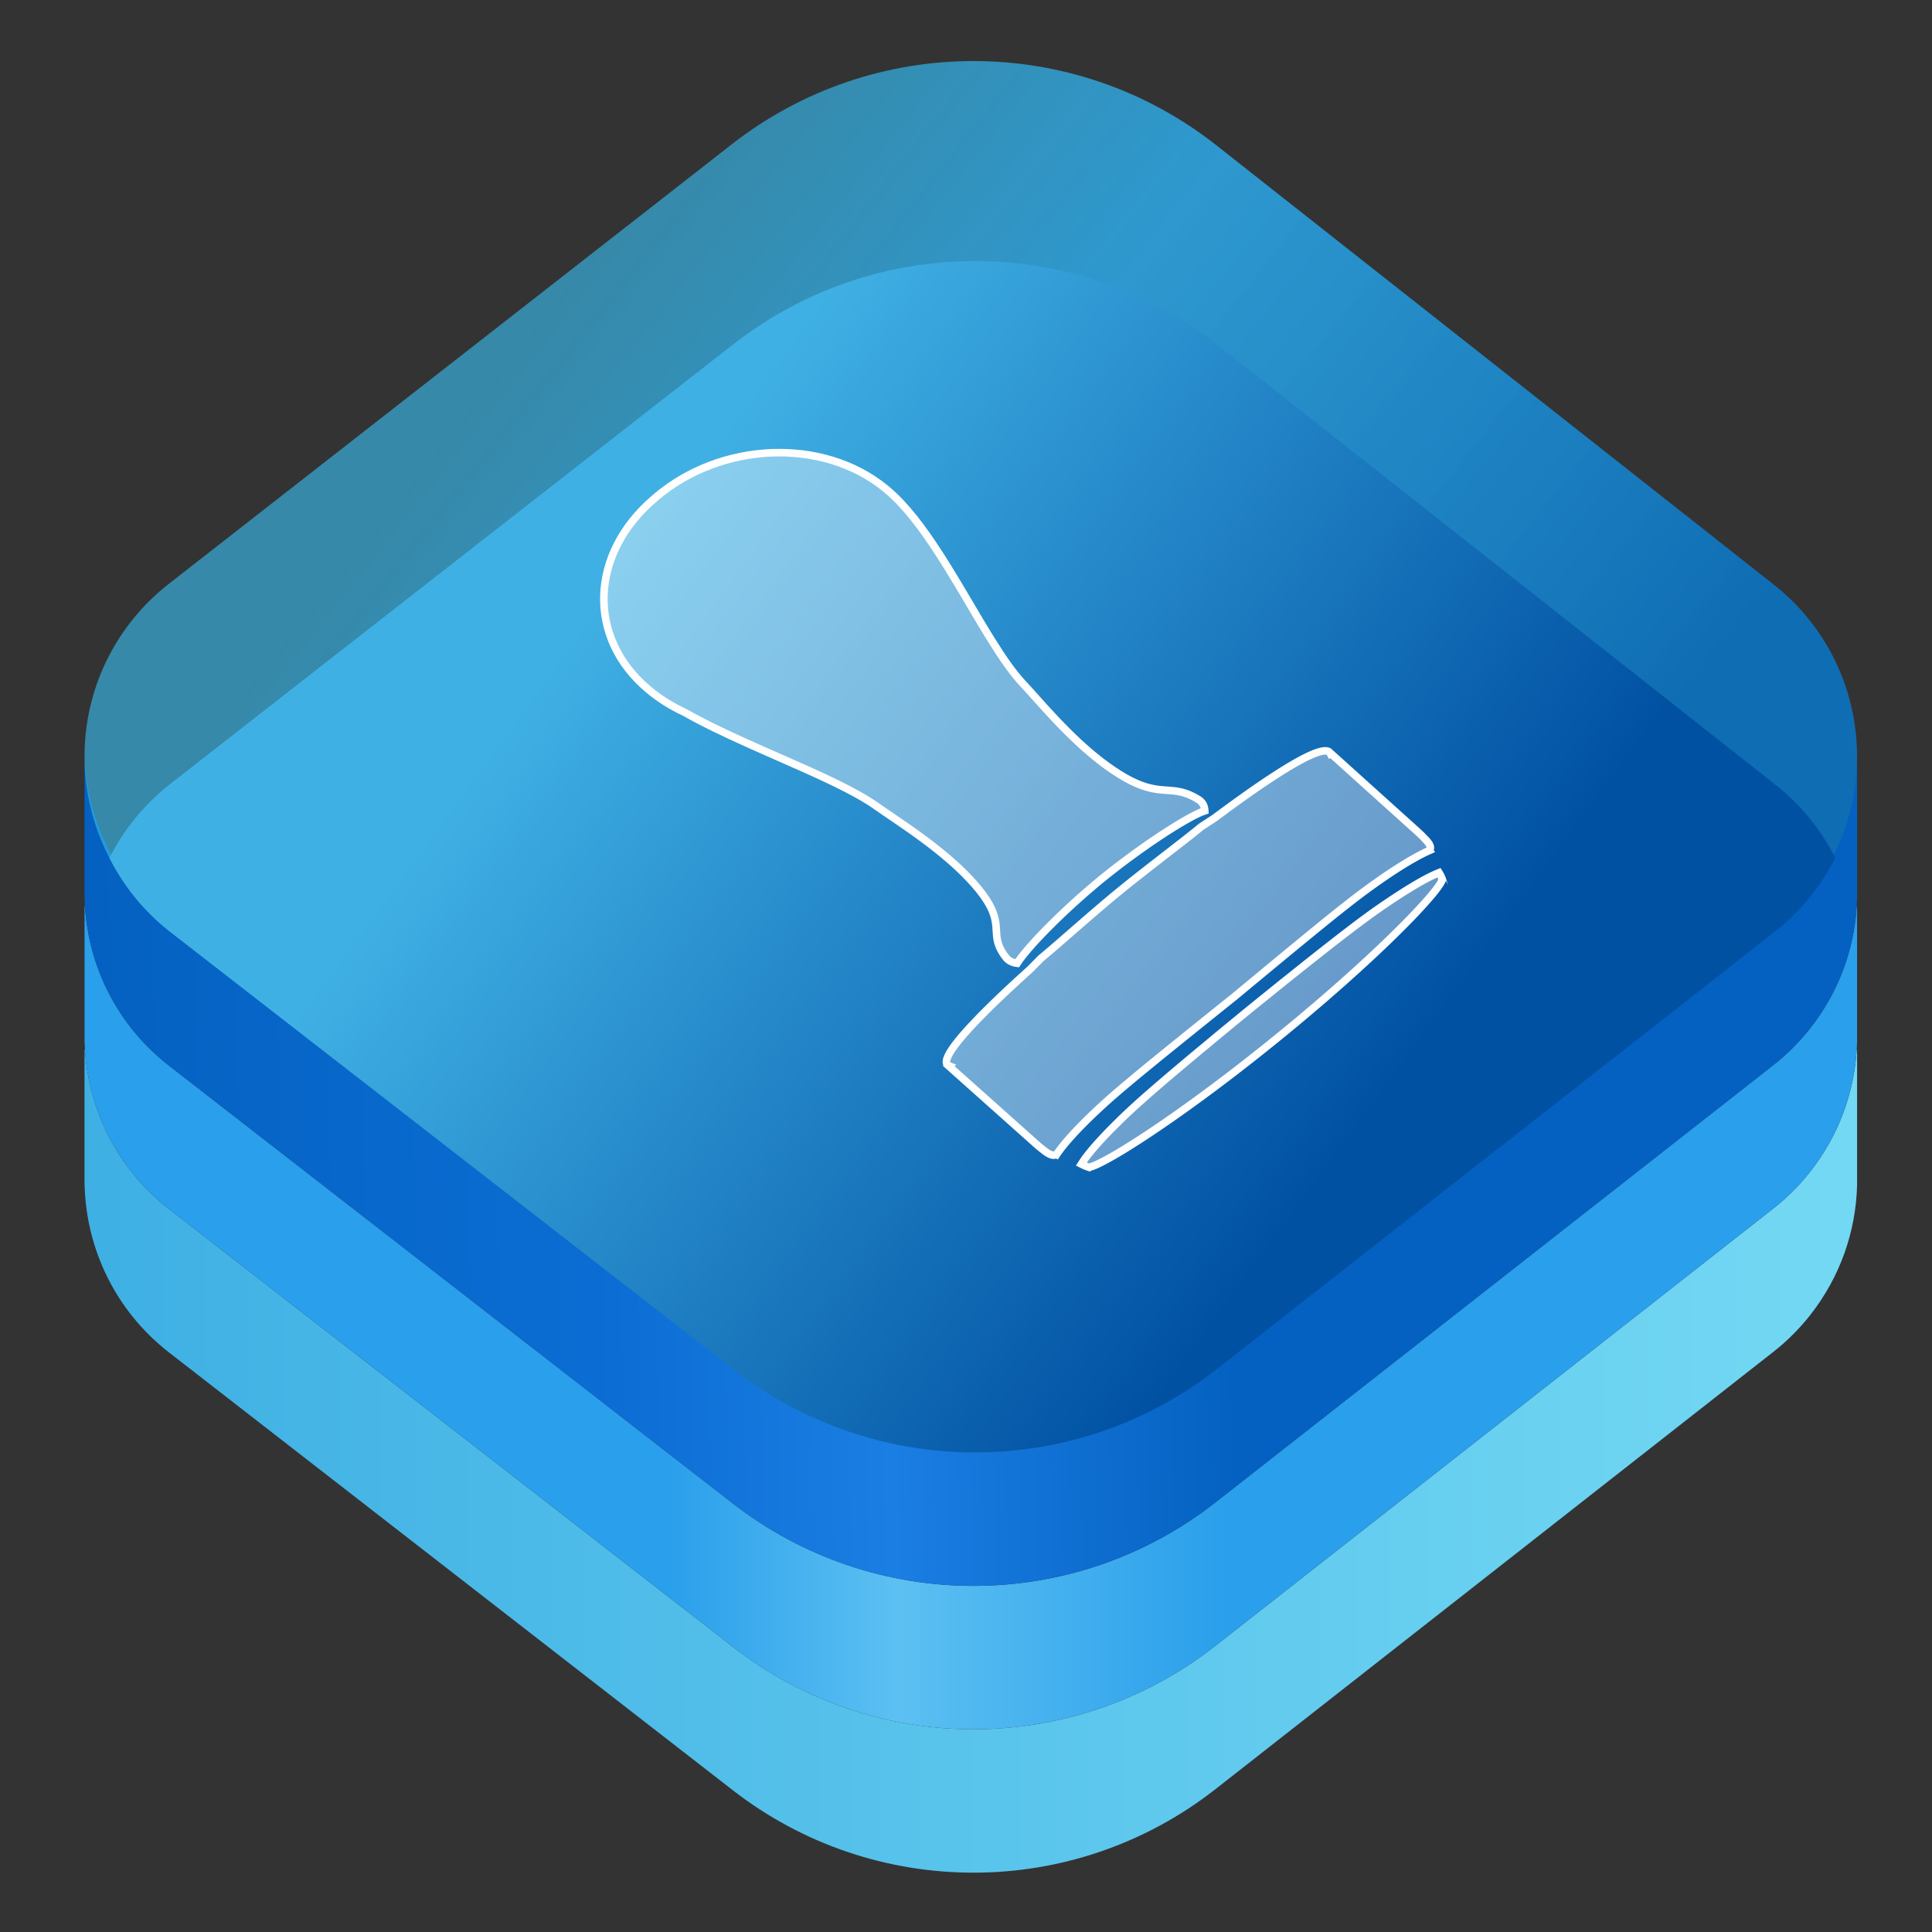 <?xml version="1.0" encoding="UTF-8"?>
<svg width="256px" height="256px" viewBox="0 0 256 256" version="1.1" xmlns="http://www.w3.org/2000/svg" xmlns:xlink="http://www.w3.org/1999/xlink">
    <rect x="0" y="0" width="256" height="256" fill="#333333" stroke="none"/>
    <title>StampKit</title>
    <defs>
        <linearGradient x1="100%" y1="100%" x2="0%" y2="100%" id="linearGradient-1">
            <stop stop-color="#73D8F3" offset="0%"></stop>
            <stop stop-color="#3FB0E4" offset="100%"></stop>
        </linearGradient>
        <linearGradient x1="100%" y1="100%" x2="0%" y2="100%" id="linearGradient-2">
            <stop stop-color="#2A9FEB" offset="0%"></stop>
            <stop stop-color="#2A9FEB" offset="35.245%"></stop>
            <stop stop-color="#5CC0F2" offset="54.2%"></stop>
            <stop stop-color="#2A9FEB" offset="67.276%"></stop>
            <stop stop-color="#2A9FEB" offset="100%"></stop>
        </linearGradient>
        <linearGradient x1="100%" y1="58.871%" x2="0%" y2="59.997%" id="linearGradient-3">
            <stop stop-color="#0461C1" offset="0%"></stop>
            <stop stop-color="#0461C1" offset="34.959%"></stop>
            <stop stop-color="#1B7EE3" offset="54.769%"></stop>
            <stop stop-color="#0B6DD3" offset="71.544%"></stop>
            <stop stop-color="#0461C1" offset="100%"></stop>
        </linearGradient>
        <linearGradient x1="18.813%" y1="30.949%" x2="75.84%" y2="67.263%" id="linearGradient-4">
            <stop stop-color="#38BEF1" stop-opacity="0.614" offset="0%"></stop>
            <stop stop-color="#2DAAEA" stop-opacity="0.85" offset="38.314%"></stop>
            <stop stop-color="#0F6DB4" offset="100%"></stop>
        </linearGradient>
        <linearGradient x1="25.014%" y1="36.017%" x2="76.856%" y2="62.863%" id="linearGradient-5">
            <stop stop-color="#3FB0E4" offset="0%"></stop>
            <stop stop-color="#0151A3" offset="100%"></stop>
        </linearGradient>
    </defs>
    <g id="StampKit" stroke="none" stroke-width="1" fill="none" fill-rule="evenodd">
        <g id="StampKit-Icon" transform="translate(-7, -6)">
            <path d="M253.072,145.092 L253.072,163.092 C252.906,169.127 250.871,175.165 246.847,180.271 C245.418,182.084 243.778,183.72 241.961,185.144 L168.066,243.065 C149.298,257.776 122.93,257.836 104.095,243.211 L29.418,185.225 C22.281,179.684 18.441,171.47 18.213,163.092 L18.2,163.092 L18.2,145.092 L18.26,145.134 C18.766,153.147 22.577,160.914 29.418,166.225 L29.418,166.225 L104.095,224.211 C122.93,238.836 149.298,238.776 168.066,224.065 L168.066,224.065 L241.961,166.144 C243.778,164.72 245.418,163.084 246.847,161.271 C250.64,156.458 252.666,150.818 253.017,145.132 L253.072,145.092 Z" id="Combined-Shape" fill="url(#linearGradient-1)"></path>
            <path d="M253.072,126.092 L253.072,144.092 C252.906,150.127 250.871,156.165 246.847,161.271 C245.418,163.084 243.778,164.72 241.961,166.144 L168.066,224.065 C149.298,238.776 122.93,238.836 104.095,224.211 L29.418,166.225 C22.281,160.684 18.441,152.47 18.213,144.092 L18.2,144.092 L18.2,126.092 L18.26,126.134 C18.766,134.147 22.577,141.914 29.418,147.225 L29.418,147.225 L104.095,205.211 C122.93,219.836 149.298,219.776 168.066,205.065 L168.066,205.065 L241.961,147.144 C243.778,145.72 245.418,144.084 246.847,142.271 C250.64,137.458 252.666,131.818 253.017,126.132 L253.072,126.092 Z" id="Combined-Shape" fill="url(#linearGradient-2)"></path>
            <path d="M253.072,107.092 L253.072,125.092 C252.906,131.127 250.871,137.165 246.847,142.271 C245.418,144.084 243.778,145.72 241.961,147.144 L168.066,205.065 C149.298,219.776 122.93,219.836 104.095,205.211 L29.418,147.225 C22.281,141.684 18.441,133.47 18.213,125.092 L18.2,125.092 L18.2,107.092 L18.26,107.134 C18.766,115.147 22.577,122.914 29.418,128.225 L29.418,128.225 L104.095,186.211 C122.93,200.836 149.298,200.776 168.066,186.065 L168.066,186.065 L241.961,128.144 C243.778,126.72 245.418,125.084 246.847,123.271 C250.64,118.458 252.666,112.818 253.017,107.132 L253.072,107.092 Z" id="Combined-Shape" fill="url(#linearGradient-3)"></path>
            <path d="M29.357,83.37 L103.985,25.103 C122.863,10.364 149.365,10.425 168.174,25.25 L242.022,83.452 C254.601,93.366 256.761,111.6 246.847,124.179 C245.418,125.992 243.778,127.628 241.961,129.052 L168.066,186.973 C149.298,201.684 122.93,201.744 104.095,187.119 L29.418,129.133 C16.768,119.311 14.475,101.092 24.298,88.442 C25.769,86.549 27.468,84.845 29.357,83.37 Z" id="Rectangle" fill="url(#linearGradient-4)"></path>
            <path d="M168.377,51.751 L242.225,109.954 C245.669,112.668 248.332,116.007 250.18,119.682 C249.32,121.387 248.278,123.032 247.05,124.589 C245.621,126.402 243.981,128.038 242.164,129.462 L168.269,187.383 C149.501,202.094 123.133,202.154 104.298,187.529 L29.621,129.543 C26.098,126.808 23.378,123.421 21.5,119.685 C22.33,118.041 23.329,116.453 24.501,114.944 C25.971,113.05 27.671,111.347 29.56,109.872 L104.188,51.605 C123.065,36.866 149.568,36.927 168.377,51.751 Z" id="Combined-Shape" fill="url(#linearGradient-5)"></path>
        </g>
        <path d="M165.071,134.568 L164.013,135.335 L163.921,135.403 C161.495,137.184 159.035,139.004 156.691,140.766 L155.692,141.515 L154.347,142.53 L153.46,143.203 L152.44,143.983 L151.47,144.73 L150.552,145.444 L149.971,145.902 L149.414,146.343 L148.626,146.977 L148.133,147.379 L147.667,147.766 L147.227,148.135 L146.815,148.488 L146.285,148.95 L145.537,149.613 L145.069,150.036 L144.624,150.444 L144.203,150.837 L143.805,151.216 L143.43,151.581 L143.077,151.931 L142.589,152.43 L142.291,152.745 L142.013,153.046 L141.757,153.334 C141.716,153.381 141.676,153.427 141.637,153.473 L141.411,153.74 L141.206,153.995 L141.02,154.236 L140.853,154.464 L140.783,154.563 L140.81,154.579 C141.091,154.745 141.372,154.884 141.665,155.001 L141.796,155.049 L141.808,155.04 C141.928,155.022 142.096,154.98 142.304,154.912 L142.591,154.813 C142.693,154.775 142.801,154.734 142.915,154.688 L143.274,154.539 L143.668,154.365 C143.737,154.334 143.807,154.302 143.878,154.268 L144.302,154.068 L144.733,153.857 L145.189,153.628 L145.669,153.38 L146.435,152.973 L147.252,152.526 L147.825,152.205 L148.725,151.693 L149.672,151.141 L150.412,150.703 L151.693,149.93 L152.576,149.387 L153.942,148.534 L154.878,147.94 L155.833,147.327 L157.298,146.372 L158.798,145.378 L160.33,144.346 L161.366,143.638 L162.413,142.916 L164,141.806 L165.605,140.666 L167.223,139.5 L168.842,138.315 L170.435,137.131 L171.479,136.345 L173.017,135.172 L174.022,134.397 L175.494,133.245 L176.452,132.486 L177.389,131.736 L178.754,130.629 L180.066,129.546 L180.91,128.839 L181.728,128.146 L182.52,127.468 L183.654,126.479 L184.651,125.592 L185.451,124.866 L186.2,124.174 L186.669,123.732 L187.328,123.1 L187.931,122.505 L188.478,121.95 L188.966,121.436 L189.272,121.102 L189.558,120.778 L189.811,120.478 C189.89,120.383 189.962,120.292 190.029,120.205 L190.212,119.96 C190.24,119.921 190.266,119.883 190.29,119.847 C190.382,119.712 190.45,119.596 190.495,119.504 L190.523,119.44 C190.527,119.43 190.53,119.424 190.533,119.425 L190.502,119.309 C190.416,119.042 190.301,118.781 190.153,118.514 L190.135,118.482 L189.956,118.544 L189.679,118.646 C189.631,118.664 189.583,118.683 189.533,118.703 L189.229,118.826 L188.905,118.964 L188.563,119.116 L188.015,119.372 L187.625,119.563 L187.004,119.878 L186.339,120.229 L185.87,120.483 L185.381,120.754 L184.871,121.043 L184.341,121.348 L183.79,121.672 L183.217,122.013 L182.317,122.558 L181.796,122.88 L181.308,123.186 L180.798,123.513 L180.265,123.859 L179.425,124.414 L178.838,124.808 L178.229,125.22 L176.951,126.096 L175.94,126.797 L174.886,127.535 L173.037,128.841 L172.479,129.237 C170.062,130.951 167.545,132.767 165.071,134.568 Z M163.316,132.639 L162.188,133.478 L160.103,134.98 L158.401,136.206 L157.108,137.139 L155.498,138.302 C155.226,138.499 154.952,138.697 154.678,138.896 L153.027,140.093 L151.397,141.281 L150.335,142.06 L149.641,142.571 L148.628,143.322 L147.975,143.809 L147.344,144.284 L146.736,144.745 L146.154,145.191 L145.602,145.619 L145.081,146.028 L144.595,146.418 L144.11,146.813 L143.645,147.196 L143.201,147.568 L142.573,148.103 L141.989,148.612 L141.448,149.094 L140.948,149.55 L140.489,149.979 L140.068,150.382 L139.685,150.759 L139.338,151.109 L139.026,151.433 L138.837,151.634 L138.579,151.913 L138.22,152.32 L137.893,152.71 L137.672,152.992 L137.577,153.121 L137.558,153.109 C137.551,153.105 137.543,153.104 137.533,153.107 L137.496,153.122 L137.412,153.158 L137.335,153.181 C137.19,153.213 136.963,153.205 136.609,153.003 C136.297,152.825 135.864,152.456 135.491,152.113 L135.189,151.831 L134.942,151.591 L123.911,140.66 L123.941,140.639 C123.877,140.609 123.823,140.573 123.778,140.529 C123.615,140.369 123.591,140.12 123.695,139.792 L123.748,139.647 C123.778,139.572 123.814,139.493 123.856,139.411 L123.947,139.242 C123.963,139.213 123.98,139.184 123.998,139.154 L124.111,138.971 L124.24,138.779 L124.383,138.578 L124.54,138.369 L124.712,138.15 L124.898,137.923 L125.098,137.688 L125.311,137.445 L125.538,137.193 L125.904,136.8 L126.165,136.529 L126.579,136.108 L127.023,135.669 L127.334,135.368 L127.823,134.903 L128.339,134.421 L128.882,133.925 L129.645,133.24 L130.043,132.889 L130.452,132.53 L131.302,131.796 L131.967,131.23 L132.888,130.456 L133.605,129.861 L134.593,129.05 L135.357,128.429 L136.898,127.028 L137.338,126.701 L138.041,126.167 L139.054,125.386 L141.91,123.152 L143.158,122.177 L144.127,121.427 L145.118,120.665 L146.129,119.896 L146.812,119.383 L147.501,118.871 C147.806,118.646 148.112,118.423 148.419,118.201 L149.236,117.613 L149.95,117.104 L150.659,116.602 L151.71,115.864 L152.74,115.147 L156.784,112.336 L157.834,111.591 L158.314,111.244 L158.762,110.915 C158.834,110.862 158.905,110.809 158.974,110.758 L160.821,109.691 L161.653,109.137 L162.738,108.423 L163.794,107.737 L164.567,107.242 L165.568,106.61 L166.298,106.156 L167.24,105.579 L167.924,105.168 L168.368,104.906 L169.016,104.528 L169.643,104.17 L170.048,103.944 L170.636,103.621 L171.016,103.418 L171.384,103.225 L171.917,102.953 L172.258,102.785 L172.588,102.627 L172.906,102.479 L173.212,102.342 L173.507,102.216 L173.789,102.1 L174.06,101.996 L174.317,101.902 L174.562,101.82 L174.794,101.749 C174.832,101.738 174.869,101.727 174.905,101.718 L175.118,101.664 L175.317,101.622 C175.861,101.52 176.243,101.561 176.44,101.757 C176.47,101.787 176.496,101.82 176.517,101.856 L176.545,101.913 L176.574,101.89 L187.639,112.963 L187.952,113.288 L188.197,113.553 C188.531,113.921 188.881,114.339 189.036,114.63 C189.214,114.965 189.186,115.162 189.123,115.282 L189.083,115.345 L189.013,115.427 C189.001,115.442 188.995,115.453 189.001,115.463 L189.012,115.481 L188.679,115.609 L188.401,115.723 L188.151,115.831 L187.655,116.055 L187.185,116.279 L186.79,116.473 L186.359,116.693 L185.892,116.938 L185.387,117.211 L185.03,117.408 L184.464,117.728 L183.861,118.077 L183.438,118.328 L182.998,118.592 L182.542,118.871 L181.826,119.317 L181.072,119.798 L180.548,120.138 L180.007,120.493 L179.474,120.851 L178.911,121.234 L178.322,121.641 L177.708,122.071 L177.072,122.52 L176.416,122.987 L175.744,123.47 L174.707,124.22 L173.644,124.994 L172.563,125.786 L171.285,126.726 L169.633,127.947 C169.359,128.15 169.086,128.352 168.815,128.553 L167.214,129.741 L163.316,132.639 Z M145.613,116.853 L145.137,117.203 C144.975,117.322 144.819,117.439 144.666,117.554 L143.892,118.145 L143.078,118.777 L142.281,119.411 C142.194,119.481 142.106,119.552 142.02,119.622 L141.503,120.043 L140.995,120.462 L140.497,120.879 L140.01,121.293 L139.534,121.702 L139.07,122.107 L138.619,122.506 L138.181,122.899 L137.757,123.285 L137.348,123.663 L136.954,124.033 L136.577,124.393 L136.216,124.744 L135.873,125.084 L135.548,125.413 L135.242,125.729 L134.956,126.033 L134.69,126.323 L134.445,126.599 L134.222,126.859 L134.021,127.104 C133.926,127.223 133.84,127.335 133.763,127.441 L133.689,127.544 C133.13,127.448 132.595,127.208 132.242,126.707 C131.483,125.629 131.258,124.817 131.189,124.051 L131.172,123.81 L131.162,123.571 L131.157,123.211 L131.153,122.722 L131.146,122.471 L131.132,122.212 L131.108,121.945 C130.993,120.857 130.589,119.529 129.14,117.527 C127.68,115.512 125.762,113.586 123.796,111.851 L123.234,111.362 L122.672,110.884 C122.578,110.805 122.485,110.727 122.391,110.649 L121.832,110.189 L121.279,109.74 L120.732,109.304 L120.194,108.882 L119.155,108.079 L116.864,106.334 L116.292,105.89 C116.232,105.843 116.173,105.797 116.115,105.751 C114.838,104.74 113.112,103.672 111.122,102.561 L110.312,102.115 L109.477,101.665 L108.619,101.211 L107.741,100.753 L106.391,100.059 L102.19,97.935 L100.768,97.214 C100.61,97.133 100.452,97.053 100.294,96.972 L99.35,96.487 C96.526,95.033 93.775,93.542 91.409,92.027 C89.727,91.139 88.171,90.051 86.795,88.766 C78.964,81.495 79.963,70.401 88.842,63.582 L89.112,63.374 C98.074,56.492 111.546,56.574 119.51,63.77 L119.793,64.032 C122.101,66.191 124.215,69.354 126.198,72.807 L126.693,73.678 L127.182,74.559 L127.666,75.447 L128.384,76.788 L129.093,78.131 L130.483,80.792 L131.166,82.092 L131.618,82.942 L132.067,83.775 L132.512,84.589 C133.848,87.004 135.146,89.122 136.43,90.636 L136.715,90.976 L137.336,91.734 L138.766,93.504 L139.365,94.237 L139.996,94.997 L140.434,95.517 L140.886,96.044 C140.962,96.133 141.039,96.221 141.117,96.31 L141.589,96.846 L142.074,97.385 L142.571,97.925 C144.336,99.82 146.327,101.705 148.484,103.216 C150.623,104.719 152.12,105.245 153.378,105.494 L153.688,105.551 L153.989,105.599 L154.284,105.64 L155.137,105.747 L155.416,105.786 L155.696,105.83 C156.628,105.99 157.582,106.284 158.793,107.124 C159.359,107.516 159.551,108.042 159.562,108.561 L159.562,108.672 C159.46,108.699 159.349,108.733 159.23,108.773 L158.979,108.862 L158.707,108.968 C158.659,108.987 158.611,109.007 158.562,109.027 L158.258,109.158 C158.205,109.181 158.152,109.204 158.098,109.229 L157.763,109.382 L157.41,109.551 L157.039,109.734 L156.65,109.93 L156.245,110.141 L155.825,110.365 L155.168,110.724 L154.481,111.11 L154.008,111.382 L153.524,111.665 L153.03,111.958 L152.527,112.261 L152.015,112.573 L151.495,112.895 L150.969,113.226 L150.17,113.736 L149.631,114.087 L149.088,114.444 L148.543,114.808 L147.996,115.178 L147.448,115.554 L146.9,115.936 L146.353,116.322 L146.079,116.518 C145.927,116.626 145.771,116.738 145.613,116.853 Z" id="Combined-Shape" stroke="#FFFFFF" fill-opacity="0.39" fill="#FFFFFF" fill-rule="nonzero" transform="translate(136.016, 106.67) rotate(-3) translate(-136.016, -106.67) "></path>
    </g>
</svg>